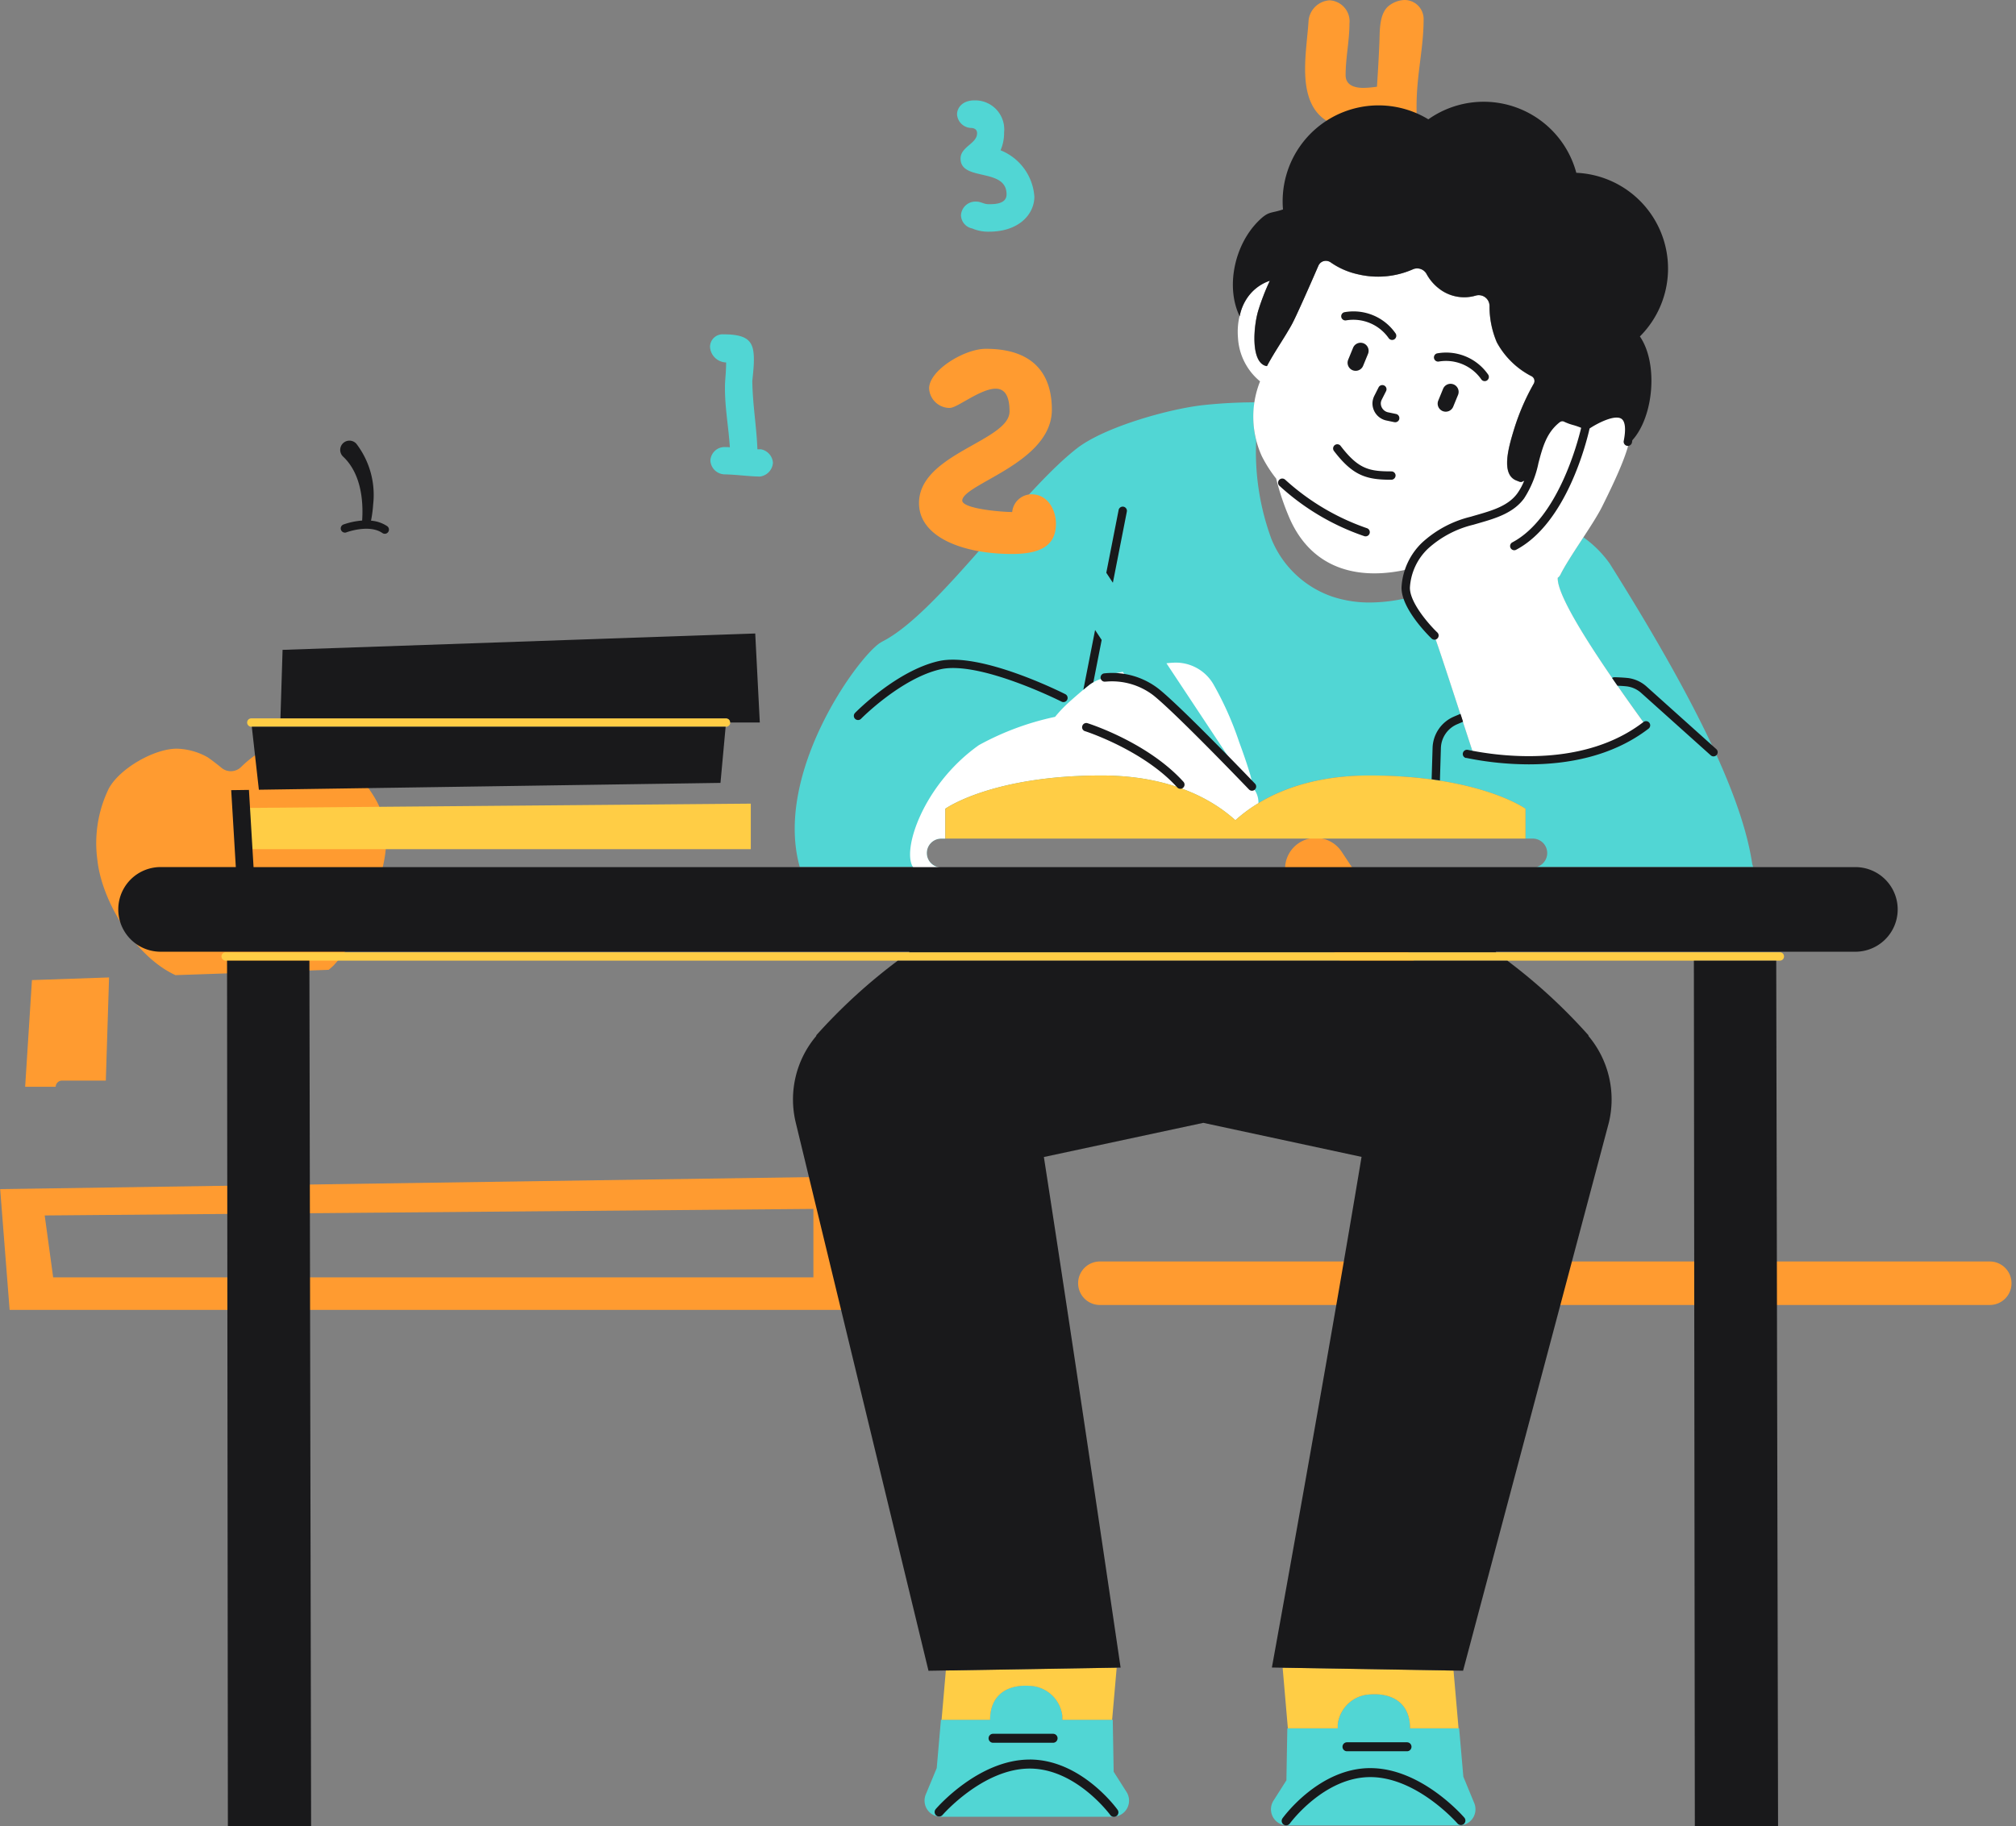 <svg xmlns="http://www.w3.org/2000/svg" xmlns:xlink="http://www.w3.org/1999/xlink" width="220.727" height="200" viewBox="0 0 220.727 200">
  <rect x="0" y="0" width="220.727" height="200" fill="#808080" stroke="none"/>
  <defs>
    <clipPath id="clip-path">
      <rect id="Rectangle_8" data-name="Rectangle 8" width="194.828" height="200" fill="none"/>
    </clipPath>
    <clipPath id="clip-path-2">
      <rect id="Rectangle_9" data-name="Rectangle 9" width="220.727" height="143.681" fill="none"/>
    </clipPath>
  </defs>
  <g id="image_right" transform="translate(12.949)">
    <g id="Group_11" data-name="Group 11">
      <g id="Group_10" data-name="Group 10" clip-path="url(#clip-path)">
        <path id="Path_11" data-name="Path 11" d="M181.136,203.014a1.766,1.766,0,0,1-1.63,2.443H160.644a1.765,1.765,0,0,1-1.488-2.712l1.415-2.226.1-5.691h5.52v-.441a3.734,3.734,0,0,1,3.108-3.235c2.769-.354,4.808.844,4.808,3.671h5.376l.46,5.3ZM126.079,19.556c.582.041.624.409.624.582,0,1.143-1.809,1.464-1.809,2.777,0,2.539,5.038.946,5.038,3.916,0,1.1-1.419,1.074-1.979,1.074-.5,0-.84-.281-1.313-.281a1.586,1.586,0,0,0-1.7,1.506,1.52,1.52,0,0,0,1.271,1.441h-.023a4.442,4.442,0,0,0,1.833.344c3.292,0,4.954-1.937,4.954-3.832a5.9,5.9,0,0,0-3.7-5.08,4.806,4.806,0,0,0,.386-1.959,3.178,3.178,0,0,0-3.251-3.507c-1.313,0-1.9.817-1.9,1.528a1.591,1.591,0,0,0,1.571,1.492M103.021,54.75h-.368c-.11-2.648-.519-4.842-.56-7.469.064-.687.173-1.55.173-2.345,0-1.937-.536-2.777-3.314-2.777a1.377,1.377,0,0,0-1.488,1.377,1.809,1.809,0,0,0,1.763,1.7c0,1.12-.129,1.913-.129,2.753,0,2.323.386,4.218.538,6.541a2.96,2.96,0,0,0-.451-.023,1.553,1.553,0,0,0-1.681,1.488,1.6,1.6,0,0,0,1.571,1.5c1.29.024,2.539.217,3.834.24a1.629,1.629,0,0,0,1.443-1.506,1.61,1.61,0,0,0-1.332-1.482m18.172,44.217a1.585,1.585,0,0,1,1.585-1.583h.44V94.111s5.078-3.64,17.1-3.64c7.773,0,12.319,2.777,14.66,4.9,2.343-2.125,6.893-4.9,14.662-4.9,12.024,0,17.1,3.64,17.1,3.64v3.273h.8a1.582,1.582,0,0,1,.371,3.121h23.766c-.031-.106-.064-.211-.1-.322-1.055-7.183-6.029-17.671-15.606-32.917a12.085,12.085,0,0,0-2.884-2.882c-.973,1.491-1.993,3.033-2.521,4.094a.913.913,0,0,1-.3.353c-.114,2.166,4.623,9.267,9.66,16.16-7.332,5.912-18.733,3.5-18.733,3.5.1.485-3.985-12.323-4.436-13.339a13.461,13.461,0,0,1-2.934-4.13,18.191,18.191,0,0,1-4.082.505,12.865,12.865,0,0,1-4.183-.657,11.078,11.078,0,0,1-6.644-6.343A27.586,27.586,0,0,1,157.26,53.8a10.319,10.319,0,0,1-.155-4.195,53.394,53.394,0,0,0-5.662.308c-3.733.413-10.8,2.39-13.816,4.74-6.337,4.94-15.107,17.878-21.149,21.072-.1.051-.2.105-.289.16-2.347,1.331-11.815,14.233-8.9,24.61H122.42a1.573,1.573,0,0,1-1.227-1.532m20.465,100.615-.1-5.691h-5.52v-.441a3.735,3.735,0,0,0-3.108-3.235c-2.769-.353-4.808.844-4.808,3.672h-5.376l-.46,5.295-1.2,2.888a1.766,1.766,0,0,0,1.631,2.441h18.861a1.764,1.764,0,0,0,1.488-2.712Z" transform="translate(-32.674 -5.543)" fill="#51d6d4"/>
        <path id="Path_12" data-name="Path 12" d="M167.916,100.646a2.489,2.489,0,0,1,.635,1.726,16.485,16.485,0,0,0-2.526,1.868c-2.341-2.125-6.892-4.9-14.66-4.9-12.021,0-17.1,3.64-17.1,3.64v3.272h-.44a1.583,1.583,0,1,0,0,3.167h-3.063c-1.315-1.781,1.028-9.042,7.176-13.4a30.312,30.312,0,0,1,8.347-3.1,14.758,14.758,0,0,1,1.777-1.831c.573-.506,1.207-1.06,1.882-1.6a4.07,4.07,0,0,1,2.139-.868.761.761,0,0,1,.542-.418c.358-.073.717-.142,1.08-.215l.56.844a6.926,6.926,0,0,1,.679.216s.005,0,.005,0a12.677,12.677,0,0,1,2.466,1.244l.023.015c.17.109.331.22.482.326a.147.147,0,0,0,.038.022c.151.106.293.211.425.312.009.009.02.013.029.023.136.106.265.211.386.308.146.124.292.251.445.386a1.708,1.708,0,0,1,.146.133l.322.293c.06.055.115.11.175.166.106.1.211.2.322.3.06.055.114.115.174.17.115.111.233.229.35.344.049.051.1.1.151.152.151.152.3.3.459.459l.056.055c.371.376.748.771,1.133,1.175.005.005.009.015.018.019,1.277,1.335,2.613,2.786,3.9,4.136l0,0-7.971-12.034c.24-.028.479-.051.717-.061a4.76,4.76,0,0,1,4.436,2.378,35.436,35.436,0,0,1,2.8,6.284c.4,1.082.785,2.179,1.125,3.285a8.334,8.334,0,0,1,.362,1.7m33.4-22.944a.956.956,0,0,0,.3-.353c.964-1.942,3.576-5.48,4.545-7.417,3.632-7.261,3.659-8.922,2.236-9.964-1.507-1.106-2.773.152-4.019,1.11-.362-.384-1.653-.573-2.2-.881a.9.9,0,0,0-.927.106c-2.751,2.13-2.107,5.824-4,8.431-.055.074-.114.148-.169.217-.088-.046-.179-.1-.266-.142.1-.166.187-.331.28-.5q.336-.632.624-1.28c-.506.258-.386.235-.928.027-1.74-.66-.868-3.64-.3-5.512a24.942,24.942,0,0,1,2.191-5.1.593.593,0,0,0-.216-.8,8.982,8.982,0,0,1-3.83-3.727,10.169,10.169,0,0,1-.8-3.978,1.178,1.178,0,0,0-1.506-1.139,4.45,4.45,0,0,1-4.063-.8,5.118,5.118,0,0,1-1.328-1.574,1.174,1.174,0,0,0-1.533-.487,9.477,9.477,0,0,1-6.025.515,8.324,8.324,0,0,1-2.939-1.295.884.884,0,0,0-1.336.358c-1.134,2.626-2.475,5.618-2.86,6.339-.785,1.464-1.942,3.085-2.779,4.667a.823.823,0,0,1-.225-.055c-1.546-.578-1.257-4.324-.7-6.1a25.845,25.845,0,0,1,1.244-3.194c-2.218.588-3.741,3.236-3.476,6.27a6.648,6.648,0,0,0,2.416,4.742,10.451,10.451,0,0,0,.189,8.187,14.215,14.215,0,0,0,1.575,2.464,28.06,28.06,0,0,0,1.482,4.379c2.571,5.8,7.907,6.769,13.1,5.512a6.137,6.137,0,0,0-.431,1.992c-.083,2.226,3.145,5.306,3.145,5.306.449,1.014,4.541,13.824,4.435,13.338,0,0,11.4,2.414,18.734-3.5-5.014-6.9-9.748-14-9.638-16.164" transform="translate(-43.716 -14.411)" fill="#fff"/>
      </g>
    </g>
    <g id="Group_13" data-name="Group 13" transform="translate(-12.949 0.008)">
      <g id="Group_12" data-name="Group 12" clip-path="url(#clip-path-2)">
        <path id="Path_13" data-name="Path 13" d="M25.784,94.194a13.679,13.679,0,0,1,1.243-7.822c1.187-2.217,5.014-4.4,7.479-4.378a7.236,7.236,0,0,1,3.324.925c.131.076.891.629,1.546,1.174a1.6,1.6,0,0,0,2.149-.1c3.688-3.625,7.825-3.584,11.734-.071a13.749,13.749,0,0,1,3.179,3.964,8.867,8.867,0,0,1,.552,1.366c1.015,3.245-.021,6.449-1.181,9.4a19.864,19.864,0,0,1-4.158,7.078c-.173.165-.359.331-.547.482l-6.947.241a5.089,5.089,0,0,0-1.6-.9,2.284,2.284,0,0,0-1.928.594c-.206.151-.421.3-.627.454l-5.665.194c-4.476-2.049-8.087-8.189-8.55-12.6m140.5,17.758a19.252,19.252,0,0,1,6.817,3.721c3.163,2.659,7.509,7.511,11.515,11.73L162.01,93.269a3.377,3.377,0,1,0-5.622,3.743Zm-57.232,16.882v14.622H16.176L15.14,130.227Zm-4.875,3.562-84.164.717.927,6.781h83.237Zm131.178,8.14a2.384,2.384,0,0,0-2.383-2.383h-97.43a2.382,2.382,0,1,0,0,4.764h97.43a2.378,2.378,0,0,0,2.383-2.381M21.916,118.346h4.793l.353-11.3-8.442.29-.745,11.683h3.343a.7.7,0,0,1,.7-.676m97.23-73.676c.774,0,3.335-2.1,4.987-2.1.876,0,1.519.614,1.519,2.493,0,3.237-9.912,4.632-9.912,10.037,0,3.756,4.856,5.573,10.167,5.573,3.337,0,4.828-1.037,4.828-3.335,0-1.36-.807-3.2-2.686-3.2a2.141,2.141,0,0,0-2.107,1.94c-1.195,0-5.469-.359-5.469-1.264.129-1.842,9.813-4.113,9.813-9.941,0-3.625-1.748-6.67-7.225-6.67-2.361,0-6.215,2.361-6.215,4.336a2.255,2.255,0,0,0,2.3,2.14M167.046.752c-.939.941-.843,2.687-.9,3.951-.063,1.587-.159,3.2-.263,4.791a11.548,11.548,0,0,1-1.456.131c-.713,0-1.977-.131-1.977-1.4,0-1.878.421-3.79.421-5.634A2.307,2.307,0,0,0,160.7.035,2.469,2.469,0,0,0,158.4,2.2c-.1,1.617-.386,3.529-.386,5.344,0,3.335,1,6.539,5.926,6.539.517,0,1-.035,1.519-.063a9.173,9.173,0,0,1,.1,1.3c0,1.07-.159,2.105-.159,3.142,0,1.587.386,2.878,2.457,2.878,1.721,0,2.46-1.3,2.46-3.078,0-2.266-.1-4.433-.1-6.575,0-3.595.774-6.345.774-9.582A2.085,2.085,0,0,0,168.884,0a2.945,2.945,0,0,0-1.838.752" transform="translate(-15.122 -0.008)" fill="#ff9b30"/>
      </g>
    </g>
    <g id="Group_15" data-name="Group 15">
      <g id="Group_14" data-name="Group 14" clip-path="url(#clip-path)">
        <path id="Path_14" data-name="Path 14" d="M101.152,228.021H95.84l.467-5.4,18.706-.312-.5,5.715h-5.454v-.44a3.738,3.738,0,0,0-3.108-3.236c-2.769-.353-4.8.85-4.8,3.676m38.064.937v-.44a3.737,3.737,0,0,1,3.108-3.236c2.77-.355,4.808.844,4.808,3.671h5.312l-.551-6.325-18.71-.311.573,6.636h5.46ZM19.62,132.671H74.953v-4.984L19,128.164ZM72.7,118.805a.459.459,0,0,0-.459-.458H20.267a.458.458,0,1,0,0,.917H72.243a.457.457,0,0,0,.459-.459M188.079,144.42a.46.46,0,0,0-.459-.459H17.457a.459.459,0,1,0,0,.918H187.62a.455.455,0,0,0,.459-.459m-28.307-12.906v-3.272s-5.077-3.64-17.1-3.64c-7.774,0-12.319,2.777-14.661,4.9-2.341-2.125-6.892-4.9-14.66-4.9-12.021,0-17.1,3.64-17.1,3.64v3.272Z" transform="translate(-5.698 -39.674)" fill="#ffcd45"/>
        <path id="Path_15" data-name="Path 15" d="M136.351,43.232a.885.885,0,0,1,.482,1.151l-.537,1.308a.883.883,0,0,1-1.635-.669l.536-1.308a.887.887,0,0,1,1.153-.482m2.764-.546a.457.457,0,0,0,.358.174.439.439,0,0,0,.284-.1.465.465,0,0,0,.074-.647,5.6,5.6,0,0,0-5.594-2.29.456.456,0,0,0-.326.555.461.461,0,0,0,.556.331,4.728,4.728,0,0,1,4.647,1.979M110.426,61.66a.458.458,0,0,0-.9-.175l-1.349,6.872.72,1.092Zm-2.309,18.62a7.454,7.454,0,0,1,5.221,1.506c2.511,2.006,10.381,10.221,10.459,10.3a.454.454,0,0,0,.331.142.445.445,0,0,0,.316-.129.456.456,0,0,0,.015-.646c-.327-.34-7.994-8.339-10.548-10.382a8.263,8.263,0,0,0-5.927-1.7.457.457,0,1,0,.133.9m32.136-28.763a.456.456,0,0,0-.354-.542l-.831-.174a1.008,1.008,0,0,1-.835-1.024.988.988,0,0,1,.106-.376l.469-.926a.458.458,0,0,0-.818-.414l-.468.927a1.952,1.952,0,0,0-.2.711,1.918,1.918,0,0,0,1.561,2l.831.174a.591.591,0,0,0,.1.009.459.459,0,0,0,.445-.366m-12.494,6.66a.459.459,0,1,0-.611.684,26.2,26.2,0,0,0,9.284,5.5.411.411,0,0,0,.129.018.459.459,0,0,0,.129-.9,25.747,25.747,0,0,1-8.931-5.305m-1.681-21.787q-.365.77-.675,1.57c-.014.037-.027.078-.041.115-.088.224-.175.455-.253.683-.1.275-.187.546-.275.826-.033.1-.06.205-.092.322-.009.041-.023.082-.031.128-.02.069-.033.142-.051.216s-.027.118-.037.179-.023.11-.033.17c-.014.077-.027.155-.041.233a.231.231,0,0,1,0,.023c-.056.344-.1.706-.124,1.07v.009c-.12,1.648.105,3.368,1.115,3.745a1.421,1.421,0,0,0,.225.055c.582-1.111,1.326-2.236,1.988-3.314.015-.023.033-.05.046-.073.106-.17.2-.335.3-.505.033-.055.064-.11.1-.16.12-.207.238-.413.344-.615.386-.717,1.727-3.713,2.86-6.339a.957.957,0,0,1,.1-.165c.015-.019.027-.031.042-.05a.661.661,0,0,1,.078-.083.431.431,0,0,1,.064-.051.652.652,0,0,1,.074-.049.542.542,0,0,1,.087-.047c.019-.009.037-.013.055-.022a.948.948,0,0,1,.84.11,8.243,8.243,0,0,0,2.938,1.294,9.468,9.468,0,0,0,6.024-.515,1.174,1.174,0,0,1,1.533.487,5.015,5.015,0,0,0,1.328,1.573,4.479,4.479,0,0,0,4.064.8,1.181,1.181,0,0,1,1.506,1.138,9.985,9.985,0,0,0,.8,3.979,8.977,8.977,0,0,0,3.83,3.727.59.59,0,0,1,.215.8,25.023,25.023,0,0,0-2.19,5.1c-.566,1.872-1.437,4.851.3,5.512.5.193.44.22.835.018a6.482,6.482,0,0,1-.748,1.386c-1,1.377-2.76,1.883-4.459,2.374-.211.06-.422.12-.624.183a12.046,12.046,0,0,0-5.359,2.851,7.349,7.349,0,0,0-2.24,4.838c-.091,2.405,3.15,5.521,3.288,5.654a.462.462,0,0,0,.316.129.446.446,0,0,0,.331-.142.457.457,0,0,0-.015-.647c-.858-.816-3.067-3.3-3-4.956a6.4,6.4,0,0,1,1.974-4.223,11.293,11.293,0,0,1,4.968-2.621l.615-.179c1.762-.509,3.765-1.082,4.95-2.717a11.236,11.236,0,0,0,1.566-3.869c.453-1.717.88-3.342,2.341-4.471a.465.465,0,0,1,.422-.068,5.748,5.748,0,0,0,1.052.39,7.269,7.269,0,0,1,.859.3c-.395,1.661-2.571,9.913-7.534,12.543a.46.46,0,0,0-.193.62.456.456,0,0,0,.4.243.439.439,0,0,0,.215-.056c5.52-2.923,7.709-11.836,8.036-13.278.913-.606,2.755-1.537,3.479-1.064.423.275.515,1.139.258,2.423a.46.46,0,0,0,.358.542.529.529,0,0,0,.091.009.463.463,0,0,0,.451-.368c.018-.087.027-.17.041-.253,2.365-2.625,2.839-8.449.827-11.368a10.5,10.5,0,0,0-6.961-17.922,10.5,10.5,0,0,0-16.2-5.857,10.5,10.5,0,0,0-15.914,9.871c-1.364.464-1.552.148-2.668,1.249-2.69,2.658-3.617,7.307-2.069,10.459a4.988,4.988,0,0,1,3.3-3.9m20.878,47.443c-.018,0-.036,0-.055.009-.239.1-.464.193-.675.285a3.846,3.846,0,0,0-2.333,3.415l-.105,3.447c.312.041.615.087.909.132,0-.009,0-.018,0-.031l.106-3.525a2.925,2.925,0,0,1,1.773-2.6c.2-.087.422-.179.653-.276-.084-.275-.18-.564-.277-.858m.615,4.814a34.57,34.57,0,0,0,6.86.707c4.147,0,9.1-.826,13.114-3.91a.458.458,0,0,0-.56-.726C160.5,89.7,151.378,88.5,147.76,87.752a.461.461,0,0,0-.542.358.447.447,0,0,0,.353.536m17.641-8.771c-.444-.041-.913-.068-1.4-.078h-.009a.43.43,0,0,0-.247.083c.193.281.39.564.588.848.334.014.66.033.973.065a2.892,2.892,0,0,1,1.635.735l7.6,6.819a.463.463,0,0,0,.308.12.451.451,0,0,0,.34-.152.456.456,0,0,0-.037-.647l-7.6-6.821a3.753,3.753,0,0,0-2.155-.973M145.06,48.189l-.536,1.308a.883.883,0,1,0,1.635.671l.537-1.308a.884.884,0,0,0-1.635-.671m-5.21,9.523a.461.461,0,0,0-.46-.459h-.037c-2.406,0-3.586-.261-5.514-2.781a.459.459,0,1,0-.731.555c2.067,2.7,3.541,3.143,6.254,3.143a.475.475,0,0,0,.487-.459m9.4-10.515a.459.459,0,0,0,.358.174.438.438,0,0,0,.284-.1.462.462,0,0,0,.074-.646,5.59,5.59,0,0,0-5.592-2.29.458.458,0,0,0,.229.886,4.711,4.711,0,0,1,4.647,1.978M106.762,80.34l.909-4.625-.721-1.09-1.286,6.546c.183-.156.367-.312.56-.463a3.511,3.511,0,0,1,.537-.368M141.1,197.423a.491.491,0,1,0,0-.983h-6.571a.491.491,0,1,0,0,.983Zm-4.013,1.844c-5.587,0-9.45,5.27-9.615,5.495a.492.492,0,0,0,.111.684.481.481,0,0,0,.285.091.491.491,0,0,0,.4-.2c.037-.049,3.737-5.085,8.817-5.085,5.1,0,9.5,5.031,9.545,5.081a.492.492,0,0,0,.744-.644c-.189-.215-4.724-5.42-10.285-5.42m23.9-80.236a60.483,60.483,0,0,0-8.9-8.192H85.342a60.956,60.956,0,0,0-8.938,8.192l.037.031a10.76,10.76,0,0,0-2.264,9.515l14.532,60.029,21.034-.349s-4.839-33-8.4-55.917L118.8,128.6l17.324,3.727c-3.812,22.912-9.817,55.925-9.817,55.925l20.933.349L163.2,128.577a10.81,10.81,0,0,0-2.251-9.515Zm29.2-18.441H14.812l-.505-8.454-1.942.027.505,8.422H4.637a4.636,4.636,0,1,0,0,9.272h82a.856.856,0,0,1-.072.055h64.309l-.069-.055h39.386a4.633,4.633,0,1,0,0-9.267m-87.841,95.9a.491.491,0,0,0,0-.983H95.779a.491.491,0,1,0,0,.983Zm70.264,9.143h9.113l-.2-94.795h-9.017ZM81,84.484a.453.453,0,0,0,.327-.138c.041-.046,4.389-4.435,8.691-5.417,4.276-.977,13.183,3.5,13.274,3.549a.458.458,0,0,0,.413-.817c-.377-.193-9.3-4.673-13.894-3.626-4.564,1.042-8.957,5.48-9.141,5.669a.456.456,0,0,0,0,.646.464.464,0,0,0,.326.134M26.7,62.638a7.905,7.905,0,0,0-2.039.431.459.459,0,1,0,.326.858c.024-.009,2.488-.923,3.93.077a.456.456,0,0,0,.639-.115.46.46,0,0,0-.115-.637,3.694,3.694,0,0,0-1.768-.6,13.93,13.93,0,0,0,.235-1.785,9.216,9.216,0,0,0-1.842-6.642,1.012,1.012,0,1,0-1.46,1.4c1.855,1.735,2.264,4.554,2.095,7.019M67,84.754H70.24l-.5-9.747L17.99,76.8,17.755,84.3H66.54a.451.451,0,0,1,.46.449m38.844.955c.065.019,6.383,2.061,10.1,6.16a.461.461,0,0,0,.34.152.436.436,0,0,0,.308-.12.458.458,0,0,0,.033-.647c-3.88-4.286-10.23-6.333-10.5-6.416a.454.454,0,0,0-.574.3.449.449,0,0,0,.293.573M99.793,198.331c-5.561,0-10.1,5.2-10.29,5.424a.492.492,0,0,0,.744.644c.046-.051,4.436-5.081,9.546-5.081,5.077,0,8.779,5.035,8.82,5.085a.492.492,0,0,0,.4.2.5.5,0,0,0,.285-.092.487.487,0,0,0,.111-.683c-.162-.231-4.028-5.5-9.615-5.5M65.934,91.369l.565-6.151H14.62l.775,6.9ZM12,205.629h9.113l-.187-94.795H11.91Z" transform="translate(0 -5.629)" fill="#19191b"/>
      </g>
    </g>
  </g>
</svg>
